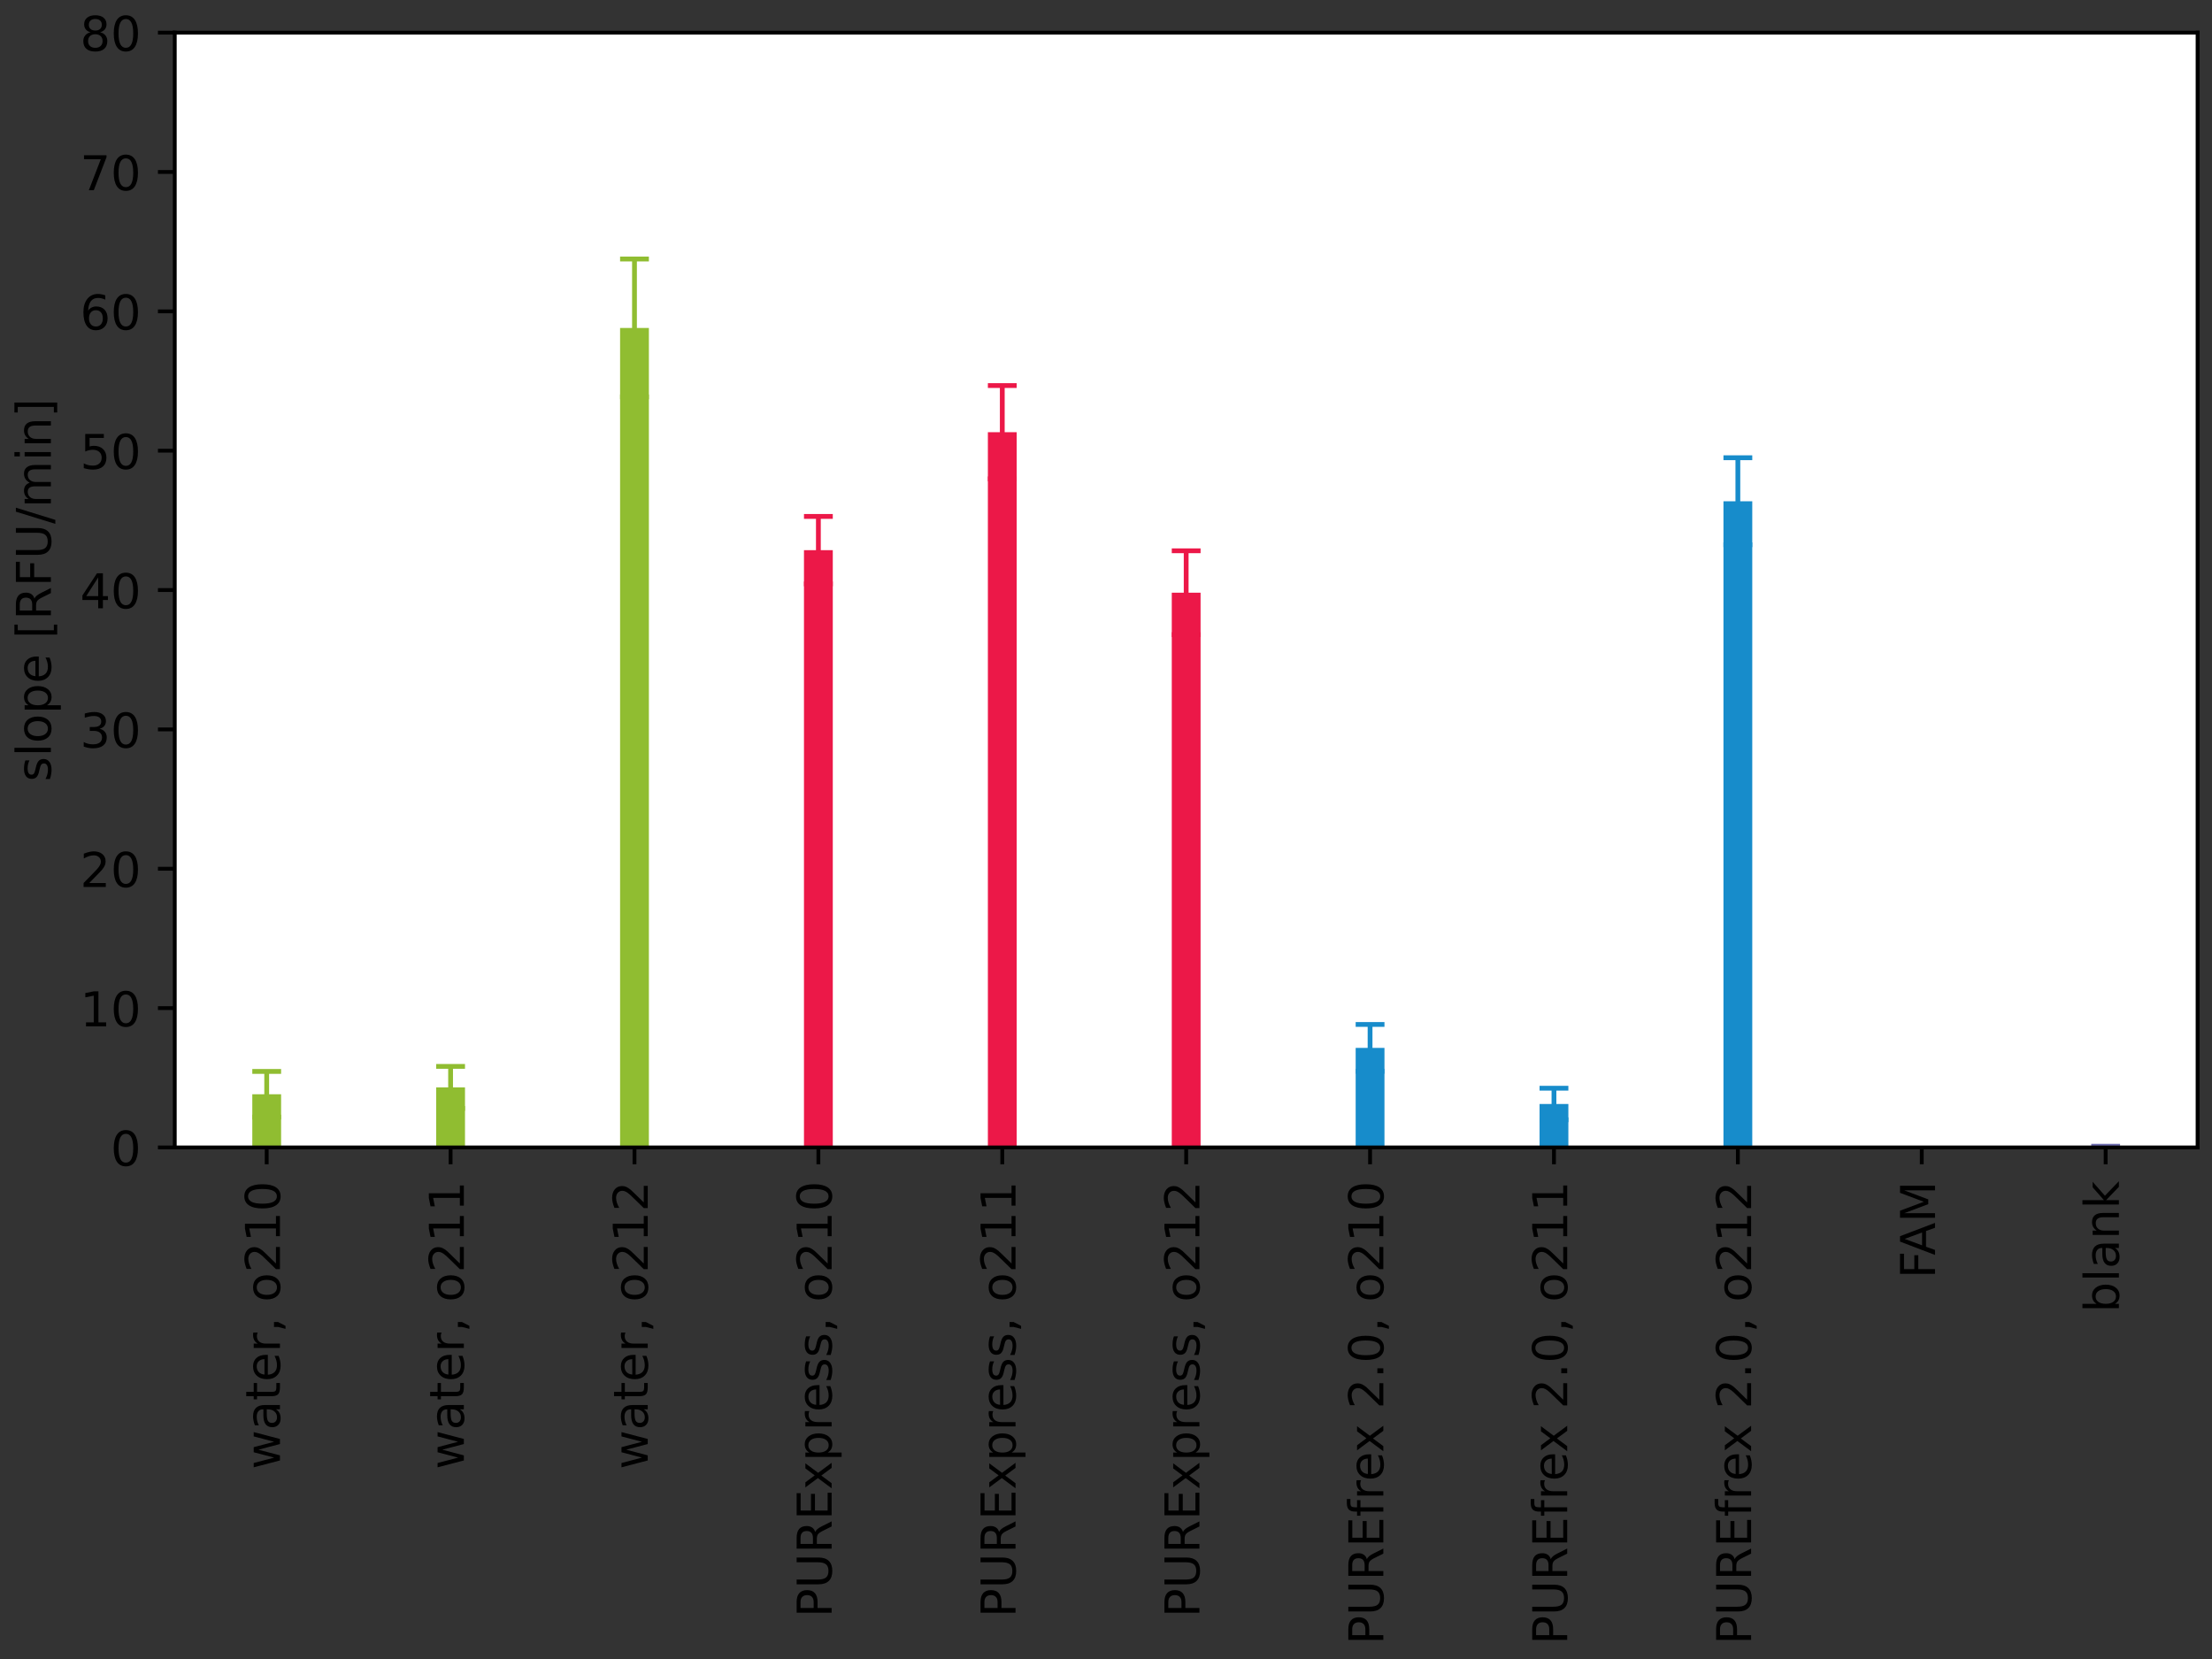 <?xml version="1.0" encoding="utf-8" standalone="no"?>
<!DOCTYPE svg PUBLIC "-//W3C//DTD SVG 1.1//EN"
  "http://www.w3.org/Graphics/SVG/1.1/DTD/svg11.dtd">
<!-- Created with matplotlib (https://matplotlib.org/) -->
<svg height="345.6pt" version="1.1" viewBox="0 0 460.8 345.6" width="460.8pt" xmlns="http://www.w3.org/2000/svg" xmlns:xlink="http://www.w3.org/1999/xlink">
 <rect x="0" y="0" width="460.8" height="345.6" fill="#333333" stroke="none"/>
 <defs>
  <style type="text/css">*{stroke-linecap:butt;stroke-linejoin:round;}</style>
 </defs>
 <g id="figure_1">
  <g id="patch_1">
   <path d="M 0 345.6 
L 460.8 345.6 
L 460.8 0 
L 0 0 
z
" style="fill:none;"/>
  </g>
  <g id="axes_1">
   <g id="patch_2">
    <path d="M 36.403 239.037 
L 457.8 239.037 
L 457.8 6.799 
L 36.403 6.799 
z
" style="fill:#ffffff;"/>
   </g>
   <g id="matplotlib.axis_1">
    <g id="xtick_1">
     <g id="line2d_1">
      <defs>
       <path d="M 0 0 
L 0 3.5 
" id="m08909942e3" style="stroke:#000000;stroke-width:0.8;"/>
      </defs>
      <g>
       <use style="stroke:#000000;stroke-width:0.8;" x="55.558" xlink:href="#m08909942e3" y="239.037"/>
      </g>
     </g>
     <g id="text_1">
      <!-- water, o210 -->
      <g transform="translate(58.317 306.09)rotate(-90)scale(0.1 -0.1)">
       <defs>
        <path d="M 4.203 54.688 
L 13.188 54.688 
L 24.422 12.016 
L 35.594 54.688 
L 46.188 54.688 
L 57.422 12.016 
L 68.609 54.688 
L 77.594 54.688 
L 63.281 0 
L 52.688 0 
L 40.922 44.828 
L 29.109 0 
L 18.5 0 
z
" id="DejaVuSans-119"/>
        <path d="M 34.281 27.484 
Q 23.391 27.484 19.188 25 
Q 14.984 22.516 14.984 16.5 
Q 14.984 11.719 18.141 8.906 
Q 21.297 6.109 26.703 6.109 
Q 34.188 6.109 38.703 11.406 
Q 43.219 16.703 43.219 25.484 
L 43.219 27.484 
z
M 52.203 31.203 
L 52.203 0 
L 43.219 0 
L 43.219 8.297 
Q 40.141 3.328 35.547 0.953 
Q 30.953 -1.422 24.312 -1.422 
Q 15.922 -1.422 10.953 3.297 
Q 6 8.016 6 15.922 
Q 6 25.141 12.172 29.828 
Q 18.359 34.516 30.609 34.516 
L 43.219 34.516 
L 43.219 35.406 
Q 43.219 41.609 39.141 45 
Q 35.062 48.391 27.688 48.391 
Q 23 48.391 18.547 47.266 
Q 14.109 46.141 10.016 43.891 
L 10.016 52.203 
Q 14.938 54.109 19.578 55.047 
Q 24.219 56 28.609 56 
Q 40.484 56 46.344 49.844 
Q 52.203 43.703 52.203 31.203 
z
" id="DejaVuSans-97"/>
        <path d="M 18.312 70.219 
L 18.312 54.688 
L 36.812 54.688 
L 36.812 47.703 
L 18.312 47.703 
L 18.312 18.016 
Q 18.312 11.328 20.141 9.422 
Q 21.969 7.516 27.594 7.516 
L 36.812 7.516 
L 36.812 0 
L 27.594 0 
Q 17.188 0 13.234 3.875 
Q 9.281 7.766 9.281 18.016 
L 9.281 47.703 
L 2.688 47.703 
L 2.688 54.688 
L 9.281 54.688 
L 9.281 70.219 
z
" id="DejaVuSans-116"/>
        <path d="M 56.203 29.594 
L 56.203 25.203 
L 14.891 25.203 
Q 15.484 15.922 20.484 11.062 
Q 25.484 6.203 34.422 6.203 
Q 39.594 6.203 44.453 7.469 
Q 49.312 8.734 54.109 11.281 
L 54.109 2.781 
Q 49.266 0.734 44.188 -0.344 
Q 39.109 -1.422 33.891 -1.422 
Q 20.797 -1.422 13.156 6.188 
Q 5.516 13.812 5.516 26.812 
Q 5.516 40.234 12.766 48.109 
Q 20.016 56 32.328 56 
Q 43.359 56 49.781 48.891 
Q 56.203 41.797 56.203 29.594 
z
M 47.219 32.234 
Q 47.125 39.594 43.094 43.984 
Q 39.062 48.391 32.422 48.391 
Q 24.906 48.391 20.391 44.141 
Q 15.875 39.891 15.188 32.172 
z
" id="DejaVuSans-101"/>
        <path d="M 41.109 46.297 
Q 39.594 47.172 37.812 47.578 
Q 36.031 48 33.891 48 
Q 26.266 48 22.188 43.047 
Q 18.109 38.094 18.109 28.812 
L 18.109 0 
L 9.078 0 
L 9.078 54.688 
L 18.109 54.688 
L 18.109 46.188 
Q 20.953 51.172 25.484 53.578 
Q 30.031 56 36.531 56 
Q 37.453 56 38.578 55.875 
Q 39.703 55.766 41.062 55.516 
z
" id="DejaVuSans-114"/>
        <path d="M 11.719 12.406 
L 22.016 12.406 
L 22.016 4 
L 14.016 -11.625 
L 7.719 -11.625 
L 11.719 4 
z
" id="DejaVuSans-44"/>
        <path id="DejaVuSans-32"/>
        <path d="M 30.609 48.391 
Q 23.391 48.391 19.188 42.75 
Q 14.984 37.109 14.984 27.297 
Q 14.984 17.484 19.156 11.844 
Q 23.344 6.203 30.609 6.203 
Q 37.797 6.203 41.984 11.859 
Q 46.188 17.531 46.188 27.297 
Q 46.188 37.016 41.984 42.703 
Q 37.797 48.391 30.609 48.391 
z
M 30.609 56 
Q 42.328 56 49.016 48.375 
Q 55.719 40.766 55.719 27.297 
Q 55.719 13.875 49.016 6.219 
Q 42.328 -1.422 30.609 -1.422 
Q 18.844 -1.422 12.172 6.219 
Q 5.516 13.875 5.516 27.297 
Q 5.516 40.766 12.172 48.375 
Q 18.844 56 30.609 56 
z
" id="DejaVuSans-111"/>
        <path d="M 19.188 8.297 
L 53.609 8.297 
L 53.609 0 
L 7.328 0 
L 7.328 8.297 
Q 12.938 14.109 22.625 23.891 
Q 32.328 33.688 34.812 36.531 
Q 39.547 41.844 41.422 45.531 
Q 43.312 49.219 43.312 52.781 
Q 43.312 58.594 39.234 62.25 
Q 35.156 65.922 28.609 65.922 
Q 23.969 65.922 18.812 64.312 
Q 13.672 62.703 7.812 59.422 
L 7.812 69.391 
Q 13.766 71.781 18.938 73 
Q 24.125 74.219 28.422 74.219 
Q 39.75 74.219 46.484 68.547 
Q 53.219 62.891 53.219 53.422 
Q 53.219 48.922 51.531 44.891 
Q 49.859 40.875 45.406 35.406 
Q 44.188 33.984 37.641 27.219 
Q 31.109 20.453 19.188 8.297 
z
" id="DejaVuSans-50"/>
        <path d="M 12.406 8.297 
L 28.516 8.297 
L 28.516 63.922 
L 10.984 60.406 
L 10.984 69.391 
L 28.422 72.906 
L 38.281 72.906 
L 38.281 8.297 
L 54.391 8.297 
L 54.391 0 
L 12.406 0 
z
" id="DejaVuSans-49"/>
        <path d="M 31.781 66.406 
Q 24.172 66.406 20.328 58.906 
Q 16.5 51.422 16.5 36.375 
Q 16.5 21.391 20.328 13.891 
Q 24.172 6.391 31.781 6.391 
Q 39.453 6.391 43.281 13.891 
Q 47.125 21.391 47.125 36.375 
Q 47.125 51.422 43.281 58.906 
Q 39.453 66.406 31.781 66.406 
z
M 31.781 74.219 
Q 44.047 74.219 50.516 64.516 
Q 56.984 54.828 56.984 36.375 
Q 56.984 17.969 50.516 8.266 
Q 44.047 -1.422 31.781 -1.422 
Q 19.531 -1.422 13.062 8.266 
Q 6.594 17.969 6.594 36.375 
Q 6.594 54.828 13.062 64.516 
Q 19.531 74.219 31.781 74.219 
z
" id="DejaVuSans-48"/>
       </defs>
       <use xlink:href="#DejaVuSans-119"/>
       <use x="81.787" xlink:href="#DejaVuSans-97"/>
       <use x="143.066" xlink:href="#DejaVuSans-116"/>
       <use x="182.275" xlink:href="#DejaVuSans-101"/>
       <use x="243.799" xlink:href="#DejaVuSans-114"/>
       <use x="284.912" xlink:href="#DejaVuSans-44"/>
       <use x="316.699" xlink:href="#DejaVuSans-32"/>
       <use x="348.486" xlink:href="#DejaVuSans-111"/>
       <use x="409.668" xlink:href="#DejaVuSans-50"/>
       <use x="473.291" xlink:href="#DejaVuSans-49"/>
       <use x="536.914" xlink:href="#DejaVuSans-48"/>
      </g>
     </g>
    </g>
    <g id="xtick_2">
     <g id="line2d_2">
      <g>
       <use style="stroke:#000000;stroke-width:0.8;" x="93.867" xlink:href="#m08909942e3" y="239.037"/>
      </g>
     </g>
     <g id="text_2">
      <!-- water, o211 -->
      <g transform="translate(96.626 306.09)rotate(-90)scale(0.1 -0.1)">
       <use xlink:href="#DejaVuSans-119"/>
       <use x="81.787" xlink:href="#DejaVuSans-97"/>
       <use x="143.066" xlink:href="#DejaVuSans-116"/>
       <use x="182.275" xlink:href="#DejaVuSans-101"/>
       <use x="243.799" xlink:href="#DejaVuSans-114"/>
       <use x="284.912" xlink:href="#DejaVuSans-44"/>
       <use x="316.699" xlink:href="#DejaVuSans-32"/>
       <use x="348.486" xlink:href="#DejaVuSans-111"/>
       <use x="409.668" xlink:href="#DejaVuSans-50"/>
       <use x="473.291" xlink:href="#DejaVuSans-49"/>
       <use x="536.914" xlink:href="#DejaVuSans-49"/>
      </g>
     </g>
    </g>
    <g id="xtick_3">
     <g id="line2d_3">
      <g>
       <use style="stroke:#000000;stroke-width:0.8;" x="132.175" xlink:href="#m08909942e3" y="239.037"/>
      </g>
     </g>
     <g id="text_3">
      <!-- water, o212 -->
      <g transform="translate(134.935 306.09)rotate(-90)scale(0.1 -0.1)">
       <use xlink:href="#DejaVuSans-119"/>
       <use x="81.787" xlink:href="#DejaVuSans-97"/>
       <use x="143.066" xlink:href="#DejaVuSans-116"/>
       <use x="182.275" xlink:href="#DejaVuSans-101"/>
       <use x="243.799" xlink:href="#DejaVuSans-114"/>
       <use x="284.912" xlink:href="#DejaVuSans-44"/>
       <use x="316.699" xlink:href="#DejaVuSans-32"/>
       <use x="348.486" xlink:href="#DejaVuSans-111"/>
       <use x="409.668" xlink:href="#DejaVuSans-50"/>
       <use x="473.291" xlink:href="#DejaVuSans-49"/>
       <use x="536.914" xlink:href="#DejaVuSans-50"/>
      </g>
     </g>
    </g>
    <g id="xtick_4">
     <g id="line2d_4">
      <g>
       <use style="stroke:#000000;stroke-width:0.8;" x="170.484" xlink:href="#m08909942e3" y="239.037"/>
      </g>
     </g>
     <g id="text_4">
      <!-- PURExpress, o210 -->
      <g transform="translate(173.243 336.94)rotate(-90)scale(0.1 -0.1)">
       <defs>
        <path d="M 19.672 64.797 
L 19.672 37.406 
L 32.078 37.406 
Q 38.969 37.406 42.719 40.969 
Q 46.484 44.531 46.484 51.125 
Q 46.484 57.672 42.719 61.234 
Q 38.969 64.797 32.078 64.797 
z
M 9.812 72.906 
L 32.078 72.906 
Q 44.344 72.906 50.609 67.359 
Q 56.891 61.812 56.891 51.125 
Q 56.891 40.328 50.609 34.812 
Q 44.344 29.297 32.078 29.297 
L 19.672 29.297 
L 19.672 0 
L 9.812 0 
z
" id="DejaVuSans-80"/>
        <path d="M 8.688 72.906 
L 18.609 72.906 
L 18.609 28.609 
Q 18.609 16.891 22.844 11.734 
Q 27.094 6.594 36.625 6.594 
Q 46.094 6.594 50.344 11.734 
Q 54.594 16.891 54.594 28.609 
L 54.594 72.906 
L 64.5 72.906 
L 64.5 27.391 
Q 64.5 13.141 57.438 5.859 
Q 50.391 -1.422 36.625 -1.422 
Q 22.797 -1.422 15.734 5.859 
Q 8.688 13.141 8.688 27.391 
z
" id="DejaVuSans-85"/>
        <path d="M 44.391 34.188 
Q 47.562 33.109 50.562 29.594 
Q 53.562 26.078 56.594 19.922 
L 66.609 0 
L 56 0 
L 46.688 18.703 
Q 43.062 26.031 39.672 28.422 
Q 36.281 30.812 30.422 30.812 
L 19.672 30.812 
L 19.672 0 
L 9.812 0 
L 9.812 72.906 
L 32.078 72.906 
Q 44.578 72.906 50.734 67.672 
Q 56.891 62.453 56.891 51.906 
Q 56.891 45.016 53.688 40.469 
Q 50.484 35.938 44.391 34.188 
z
M 19.672 64.797 
L 19.672 38.922 
L 32.078 38.922 
Q 39.203 38.922 42.844 42.219 
Q 46.484 45.516 46.484 51.906 
Q 46.484 58.297 42.844 61.547 
Q 39.203 64.797 32.078 64.797 
z
" id="DejaVuSans-82"/>
        <path d="M 9.812 72.906 
L 55.906 72.906 
L 55.906 64.594 
L 19.672 64.594 
L 19.672 43.016 
L 54.391 43.016 
L 54.391 34.719 
L 19.672 34.719 
L 19.672 8.297 
L 56.781 8.297 
L 56.781 0 
L 9.812 0 
z
" id="DejaVuSans-69"/>
        <path d="M 54.891 54.688 
L 35.109 28.078 
L 55.906 0 
L 45.312 0 
L 29.391 21.484 
L 13.484 0 
L 2.875 0 
L 24.125 28.609 
L 4.688 54.688 
L 15.281 54.688 
L 29.781 35.203 
L 44.281 54.688 
z
" id="DejaVuSans-120"/>
        <path d="M 18.109 8.203 
L 18.109 -20.797 
L 9.078 -20.797 
L 9.078 54.688 
L 18.109 54.688 
L 18.109 46.391 
Q 20.953 51.266 25.266 53.625 
Q 29.594 56 35.594 56 
Q 45.562 56 51.781 48.094 
Q 58.016 40.188 58.016 27.297 
Q 58.016 14.406 51.781 6.484 
Q 45.562 -1.422 35.594 -1.422 
Q 29.594 -1.422 25.266 0.953 
Q 20.953 3.328 18.109 8.203 
z
M 48.688 27.297 
Q 48.688 37.203 44.609 42.844 
Q 40.531 48.484 33.406 48.484 
Q 26.266 48.484 22.188 42.844 
Q 18.109 37.203 18.109 27.297 
Q 18.109 17.391 22.188 11.75 
Q 26.266 6.109 33.406 6.109 
Q 40.531 6.109 44.609 11.75 
Q 48.688 17.391 48.688 27.297 
z
" id="DejaVuSans-112"/>
        <path d="M 44.281 53.078 
L 44.281 44.578 
Q 40.484 46.531 36.375 47.5 
Q 32.281 48.484 27.875 48.484 
Q 21.188 48.484 17.844 46.438 
Q 14.5 44.391 14.5 40.281 
Q 14.5 37.156 16.891 35.375 
Q 19.281 33.594 26.516 31.984 
L 29.594 31.297 
Q 39.156 29.25 43.188 25.516 
Q 47.219 21.781 47.219 15.094 
Q 47.219 7.469 41.188 3.016 
Q 35.156 -1.422 24.609 -1.422 
Q 20.219 -1.422 15.453 -0.562 
Q 10.688 0.297 5.422 2 
L 5.422 11.281 
Q 10.406 8.688 15.234 7.391 
Q 20.062 6.109 24.812 6.109 
Q 31.156 6.109 34.562 8.281 
Q 37.984 10.453 37.984 14.406 
Q 37.984 18.062 35.516 20.016 
Q 33.062 21.969 24.703 23.781 
L 21.578 24.516 
Q 13.234 26.266 9.516 29.906 
Q 5.812 33.547 5.812 39.891 
Q 5.812 47.609 11.281 51.797 
Q 16.75 56 26.812 56 
Q 31.781 56 36.172 55.266 
Q 40.578 54.547 44.281 53.078 
z
" id="DejaVuSans-115"/>
       </defs>
       <use xlink:href="#DejaVuSans-80"/>
       <use x="60.303" xlink:href="#DejaVuSans-85"/>
       <use x="133.496" xlink:href="#DejaVuSans-82"/>
       <use x="202.979" xlink:href="#DejaVuSans-69"/>
       <use x="266.162" xlink:href="#DejaVuSans-120"/>
       <use x="325.342" xlink:href="#DejaVuSans-112"/>
       <use x="388.818" xlink:href="#DejaVuSans-114"/>
       <use x="427.682" xlink:href="#DejaVuSans-101"/>
       <use x="489.205" xlink:href="#DejaVuSans-115"/>
       <use x="541.305" xlink:href="#DejaVuSans-115"/>
       <use x="593.404" xlink:href="#DejaVuSans-44"/>
       <use x="625.191" xlink:href="#DejaVuSans-32"/>
       <use x="656.979" xlink:href="#DejaVuSans-111"/>
       <use x="718.16" xlink:href="#DejaVuSans-50"/>
       <use x="781.783" xlink:href="#DejaVuSans-49"/>
       <use x="845.406" xlink:href="#DejaVuSans-48"/>
      </g>
     </g>
    </g>
    <g id="xtick_5">
     <g id="line2d_5">
      <g>
       <use style="stroke:#000000;stroke-width:0.8;" x="208.793" xlink:href="#m08909942e3" y="239.037"/>
      </g>
     </g>
     <g id="text_5">
      <!-- PURExpress, o211 -->
      <g transform="translate(211.552 336.94)rotate(-90)scale(0.1 -0.1)">
       <use xlink:href="#DejaVuSans-80"/>
       <use x="60.303" xlink:href="#DejaVuSans-85"/>
       <use x="133.496" xlink:href="#DejaVuSans-82"/>
       <use x="202.979" xlink:href="#DejaVuSans-69"/>
       <use x="266.162" xlink:href="#DejaVuSans-120"/>
       <use x="325.342" xlink:href="#DejaVuSans-112"/>
       <use x="388.818" xlink:href="#DejaVuSans-114"/>
       <use x="427.682" xlink:href="#DejaVuSans-101"/>
       <use x="489.205" xlink:href="#DejaVuSans-115"/>
       <use x="541.305" xlink:href="#DejaVuSans-115"/>
       <use x="593.404" xlink:href="#DejaVuSans-44"/>
       <use x="625.191" xlink:href="#DejaVuSans-32"/>
       <use x="656.979" xlink:href="#DejaVuSans-111"/>
       <use x="718.16" xlink:href="#DejaVuSans-50"/>
       <use x="781.783" xlink:href="#DejaVuSans-49"/>
       <use x="845.406" xlink:href="#DejaVuSans-49"/>
      </g>
     </g>
    </g>
    <g id="xtick_6">
     <g id="line2d_6">
      <g>
       <use style="stroke:#000000;stroke-width:0.8;" x="247.102" xlink:href="#m08909942e3" y="239.037"/>
      </g>
     </g>
     <g id="text_6">
      <!-- PURExpress, o212 -->
      <g transform="translate(249.861 336.94)rotate(-90)scale(0.1 -0.1)">
       <use xlink:href="#DejaVuSans-80"/>
       <use x="60.303" xlink:href="#DejaVuSans-85"/>
       <use x="133.496" xlink:href="#DejaVuSans-82"/>
       <use x="202.979" xlink:href="#DejaVuSans-69"/>
       <use x="266.162" xlink:href="#DejaVuSans-120"/>
       <use x="325.342" xlink:href="#DejaVuSans-112"/>
       <use x="388.818" xlink:href="#DejaVuSans-114"/>
       <use x="427.682" xlink:href="#DejaVuSans-101"/>
       <use x="489.205" xlink:href="#DejaVuSans-115"/>
       <use x="541.305" xlink:href="#DejaVuSans-115"/>
       <use x="593.404" xlink:href="#DejaVuSans-44"/>
       <use x="625.191" xlink:href="#DejaVuSans-32"/>
       <use x="656.979" xlink:href="#DejaVuSans-111"/>
       <use x="718.16" xlink:href="#DejaVuSans-50"/>
       <use x="781.783" xlink:href="#DejaVuSans-49"/>
       <use x="845.406" xlink:href="#DejaVuSans-50"/>
      </g>
     </g>
    </g>
    <g id="xtick_7">
     <g id="line2d_7">
      <g>
       <use style="stroke:#000000;stroke-width:0.8;" x="285.41" xlink:href="#m08909942e3" y="239.037"/>
      </g>
     </g>
     <g id="text_7">
      <!-- PUREfrex 2.0, o210 -->
      <g transform="translate(288.17 342.6)rotate(-90)scale(0.1 -0.1)">
       <defs>
        <path d="M 37.109 75.984 
L 37.109 68.5 
L 28.516 68.5 
Q 23.688 68.5 21.797 66.547 
Q 19.922 64.594 19.922 59.516 
L 19.922 54.688 
L 34.719 54.688 
L 34.719 47.703 
L 19.922 47.703 
L 19.922 0 
L 10.891 0 
L 10.891 47.703 
L 2.297 47.703 
L 2.297 54.688 
L 10.891 54.688 
L 10.891 58.5 
Q 10.891 67.625 15.141 71.797 
Q 19.391 75.984 28.609 75.984 
z
" id="DejaVuSans-102"/>
        <path d="M 10.688 12.406 
L 21 12.406 
L 21 0 
L 10.688 0 
z
" id="DejaVuSans-46"/>
       </defs>
       <use xlink:href="#DejaVuSans-80"/>
       <use x="60.303" xlink:href="#DejaVuSans-85"/>
       <use x="133.496" xlink:href="#DejaVuSans-82"/>
       <use x="202.979" xlink:href="#DejaVuSans-69"/>
       <use x="266.162" xlink:href="#DejaVuSans-102"/>
       <use x="301.367" xlink:href="#DejaVuSans-114"/>
       <use x="340.23" xlink:href="#DejaVuSans-101"/>
       <use x="400.004" xlink:href="#DejaVuSans-120"/>
       <use x="459.184" xlink:href="#DejaVuSans-32"/>
       <use x="490.971" xlink:href="#DejaVuSans-50"/>
       <use x="554.594" xlink:href="#DejaVuSans-46"/>
       <use x="586.381" xlink:href="#DejaVuSans-48"/>
       <use x="650.004" xlink:href="#DejaVuSans-44"/>
       <use x="681.791" xlink:href="#DejaVuSans-32"/>
       <use x="713.578" xlink:href="#DejaVuSans-111"/>
       <use x="774.76" xlink:href="#DejaVuSans-50"/>
       <use x="838.383" xlink:href="#DejaVuSans-49"/>
       <use x="902.006" xlink:href="#DejaVuSans-48"/>
      </g>
     </g>
    </g>
    <g id="xtick_8">
     <g id="line2d_8">
      <g>
       <use style="stroke:#000000;stroke-width:0.8;" x="323.719" xlink:href="#m08909942e3" y="239.037"/>
      </g>
     </g>
     <g id="text_8">
      <!-- PUREfrex 2.0, o211 -->
      <g transform="translate(326.478 342.6)rotate(-90)scale(0.1 -0.1)">
       <use xlink:href="#DejaVuSans-80"/>
       <use x="60.303" xlink:href="#DejaVuSans-85"/>
       <use x="133.496" xlink:href="#DejaVuSans-82"/>
       <use x="202.979" xlink:href="#DejaVuSans-69"/>
       <use x="266.162" xlink:href="#DejaVuSans-102"/>
       <use x="301.367" xlink:href="#DejaVuSans-114"/>
       <use x="340.23" xlink:href="#DejaVuSans-101"/>
       <use x="400.004" xlink:href="#DejaVuSans-120"/>
       <use x="459.184" xlink:href="#DejaVuSans-32"/>
       <use x="490.971" xlink:href="#DejaVuSans-50"/>
       <use x="554.594" xlink:href="#DejaVuSans-46"/>
       <use x="586.381" xlink:href="#DejaVuSans-48"/>
       <use x="650.004" xlink:href="#DejaVuSans-44"/>
       <use x="681.791" xlink:href="#DejaVuSans-32"/>
       <use x="713.578" xlink:href="#DejaVuSans-111"/>
       <use x="774.76" xlink:href="#DejaVuSans-50"/>
       <use x="838.383" xlink:href="#DejaVuSans-49"/>
       <use x="902.006" xlink:href="#DejaVuSans-49"/>
      </g>
     </g>
    </g>
    <g id="xtick_9">
     <g id="line2d_9">
      <g>
       <use style="stroke:#000000;stroke-width:0.8;" x="362.028" xlink:href="#m08909942e3" y="239.037"/>
      </g>
     </g>
     <g id="text_9">
      <!-- PUREfrex 2.0, o212 -->
      <g transform="translate(364.787 342.6)rotate(-90)scale(0.1 -0.1)">
       <use xlink:href="#DejaVuSans-80"/>
       <use x="60.303" xlink:href="#DejaVuSans-85"/>
       <use x="133.496" xlink:href="#DejaVuSans-82"/>
       <use x="202.979" xlink:href="#DejaVuSans-69"/>
       <use x="266.162" xlink:href="#DejaVuSans-102"/>
       <use x="301.367" xlink:href="#DejaVuSans-114"/>
       <use x="340.23" xlink:href="#DejaVuSans-101"/>
       <use x="400.004" xlink:href="#DejaVuSans-120"/>
       <use x="459.184" xlink:href="#DejaVuSans-32"/>
       <use x="490.971" xlink:href="#DejaVuSans-50"/>
       <use x="554.594" xlink:href="#DejaVuSans-46"/>
       <use x="586.381" xlink:href="#DejaVuSans-48"/>
       <use x="650.004" xlink:href="#DejaVuSans-44"/>
       <use x="681.791" xlink:href="#DejaVuSans-32"/>
       <use x="713.578" xlink:href="#DejaVuSans-111"/>
       <use x="774.76" xlink:href="#DejaVuSans-50"/>
       <use x="838.383" xlink:href="#DejaVuSans-49"/>
       <use x="902.006" xlink:href="#DejaVuSans-50"/>
      </g>
     </g>
    </g>
    <g id="xtick_10">
     <g id="line2d_10">
      <g>
       <use style="stroke:#000000;stroke-width:0.8;" x="400.337" xlink:href="#m08909942e3" y="239.037"/>
      </g>
     </g>
     <g id="text_10">
      <!-- FAM -->
      <g transform="translate(403.096 266.345)rotate(-90)scale(0.1 -0.1)">
       <defs>
        <path d="M 9.812 72.906 
L 51.703 72.906 
L 51.703 64.594 
L 19.672 64.594 
L 19.672 43.109 
L 48.578 43.109 
L 48.578 34.812 
L 19.672 34.812 
L 19.672 0 
L 9.812 0 
z
" id="DejaVuSans-70"/>
        <path d="M 34.188 63.188 
L 20.797 26.906 
L 47.609 26.906 
z
M 28.609 72.906 
L 39.797 72.906 
L 67.578 0 
L 57.328 0 
L 50.688 18.703 
L 17.828 18.703 
L 11.188 0 
L 0.781 0 
z
" id="DejaVuSans-65"/>
        <path d="M 9.812 72.906 
L 24.516 72.906 
L 43.109 23.297 
L 61.812 72.906 
L 76.516 72.906 
L 76.516 0 
L 66.891 0 
L 66.891 64.016 
L 48.094 14.016 
L 38.188 14.016 
L 19.391 64.016 
L 19.391 0 
L 9.812 0 
z
" id="DejaVuSans-77"/>
       </defs>
       <use xlink:href="#DejaVuSans-70"/>
       <use x="48.395" xlink:href="#DejaVuSans-65"/>
       <use x="116.803" xlink:href="#DejaVuSans-77"/>
      </g>
     </g>
    </g>
    <g id="xtick_11">
     <g id="line2d_11">
      <g>
       <use style="stroke:#000000;stroke-width:0.8;" x="438.645" xlink:href="#m08909942e3" y="239.037"/>
      </g>
     </g>
     <g id="text_11">
      <!-- blank -->
      <g transform="translate(441.405 273.42)rotate(-90)scale(0.1 -0.1)">
       <defs>
        <path d="M 48.688 27.297 
Q 48.688 37.203 44.609 42.844 
Q 40.531 48.484 33.406 48.484 
Q 26.266 48.484 22.188 42.844 
Q 18.109 37.203 18.109 27.297 
Q 18.109 17.391 22.188 11.75 
Q 26.266 6.109 33.406 6.109 
Q 40.531 6.109 44.609 11.75 
Q 48.688 17.391 48.688 27.297 
z
M 18.109 46.391 
Q 20.953 51.266 25.266 53.625 
Q 29.594 56 35.594 56 
Q 45.562 56 51.781 48.094 
Q 58.016 40.188 58.016 27.297 
Q 58.016 14.406 51.781 6.484 
Q 45.562 -1.422 35.594 -1.422 
Q 29.594 -1.422 25.266 0.953 
Q 20.953 3.328 18.109 8.203 
L 18.109 0 
L 9.078 0 
L 9.078 75.984 
L 18.109 75.984 
z
" id="DejaVuSans-98"/>
        <path d="M 9.422 75.984 
L 18.406 75.984 
L 18.406 0 
L 9.422 0 
z
" id="DejaVuSans-108"/>
        <path d="M 54.891 33.016 
L 54.891 0 
L 45.906 0 
L 45.906 32.719 
Q 45.906 40.484 42.875 44.328 
Q 39.844 48.188 33.797 48.188 
Q 26.516 48.188 22.312 43.547 
Q 18.109 38.922 18.109 30.906 
L 18.109 0 
L 9.078 0 
L 9.078 54.688 
L 18.109 54.688 
L 18.109 46.188 
Q 21.344 51.125 25.703 53.562 
Q 30.078 56 35.797 56 
Q 45.219 56 50.047 50.172 
Q 54.891 44.344 54.891 33.016 
z
" id="DejaVuSans-110"/>
        <path d="M 9.078 75.984 
L 18.109 75.984 
L 18.109 31.109 
L 44.922 54.688 
L 56.391 54.688 
L 27.391 29.109 
L 57.625 0 
L 45.906 0 
L 18.109 26.703 
L 18.109 0 
L 9.078 0 
z
" id="DejaVuSans-107"/>
       </defs>
       <use xlink:href="#DejaVuSans-98"/>
       <use x="63.477" xlink:href="#DejaVuSans-108"/>
       <use x="91.26" xlink:href="#DejaVuSans-97"/>
       <use x="152.539" xlink:href="#DejaVuSans-110"/>
       <use x="215.918" xlink:href="#DejaVuSans-107"/>
      </g>
     </g>
    </g>
   </g>
   <g id="matplotlib.axis_2">
    <g id="ytick_1">
     <g id="line2d_12">
      <defs>
       <path d="M 0 0 
L -3.5 0 
" id="m345eb00510" style="stroke:#000000;stroke-width:0.8;"/>
      </defs>
      <g>
       <use style="stroke:#000000;stroke-width:0.8;" x="36.403" xlink:href="#m345eb00510" y="239.037"/>
      </g>
     </g>
     <g id="text_12">
      <!-- 0 -->
      <g transform="translate(23.041 242.836)scale(0.1 -0.1)">
       <use xlink:href="#DejaVuSans-48"/>
      </g>
     </g>
    </g>
    <g id="ytick_2">
     <g id="line2d_13">
      <g>
       <use style="stroke:#000000;stroke-width:0.8;" x="36.403" xlink:href="#m345eb00510" y="210.008"/>
      </g>
     </g>
     <g id="text_13">
      <!-- 10 -->
      <g transform="translate(16.678 213.807)scale(0.1 -0.1)">
       <use xlink:href="#DejaVuSans-49"/>
       <use x="63.623" xlink:href="#DejaVuSans-48"/>
      </g>
     </g>
    </g>
    <g id="ytick_3">
     <g id="line2d_14">
      <g>
       <use style="stroke:#000000;stroke-width:0.8;" x="36.403" xlink:href="#m345eb00510" y="180.978"/>
      </g>
     </g>
     <g id="text_14">
      <!-- 20 -->
      <g transform="translate(16.678 184.777)scale(0.1 -0.1)">
       <use xlink:href="#DejaVuSans-50"/>
       <use x="63.623" xlink:href="#DejaVuSans-48"/>
      </g>
     </g>
    </g>
    <g id="ytick_4">
     <g id="line2d_15">
      <g>
       <use style="stroke:#000000;stroke-width:0.8;" x="36.403" xlink:href="#m345eb00510" y="151.948"/>
      </g>
     </g>
     <g id="text_15">
      <!-- 30 -->
      <g transform="translate(16.678 155.747)scale(0.1 -0.1)">
       <defs>
        <path d="M 40.578 39.312 
Q 47.656 37.797 51.625 33 
Q 55.609 28.219 55.609 21.188 
Q 55.609 10.406 48.188 4.484 
Q 40.766 -1.422 27.094 -1.422 
Q 22.516 -1.422 17.656 -0.516 
Q 12.797 0.391 7.625 2.203 
L 7.625 11.719 
Q 11.719 9.328 16.594 8.109 
Q 21.484 6.891 26.812 6.891 
Q 36.078 6.891 40.938 10.547 
Q 45.797 14.203 45.797 21.188 
Q 45.797 27.641 41.281 31.266 
Q 36.766 34.906 28.719 34.906 
L 20.219 34.906 
L 20.219 43.016 
L 29.109 43.016 
Q 36.375 43.016 40.234 45.922 
Q 44.094 48.828 44.094 54.297 
Q 44.094 59.906 40.109 62.906 
Q 36.141 65.922 28.719 65.922 
Q 24.656 65.922 20.016 65.031 
Q 15.375 64.156 9.812 62.312 
L 9.812 71.094 
Q 15.438 72.656 20.344 73.438 
Q 25.25 74.219 29.594 74.219 
Q 40.828 74.219 47.359 69.109 
Q 53.906 64.016 53.906 55.328 
Q 53.906 49.266 50.438 45.094 
Q 46.969 40.922 40.578 39.312 
z
" id="DejaVuSans-51"/>
       </defs>
       <use xlink:href="#DejaVuSans-51"/>
       <use x="63.623" xlink:href="#DejaVuSans-48"/>
      </g>
     </g>
    </g>
    <g id="ytick_5">
     <g id="line2d_16">
      <g>
       <use style="stroke:#000000;stroke-width:0.8;" x="36.403" xlink:href="#m345eb00510" y="122.918"/>
      </g>
     </g>
     <g id="text_16">
      <!-- 40 -->
      <g transform="translate(16.678 126.718)scale(0.1 -0.1)">
       <defs>
        <path d="M 37.797 64.312 
L 12.891 25.391 
L 37.797 25.391 
z
M 35.203 72.906 
L 47.609 72.906 
L 47.609 25.391 
L 58.016 25.391 
L 58.016 17.188 
L 47.609 17.188 
L 47.609 0 
L 37.797 0 
L 37.797 17.188 
L 4.891 17.188 
L 4.891 26.703 
z
" id="DejaVuSans-52"/>
       </defs>
       <use xlink:href="#DejaVuSans-52"/>
       <use x="63.623" xlink:href="#DejaVuSans-48"/>
      </g>
     </g>
    </g>
    <g id="ytick_6">
     <g id="line2d_17">
      <g>
       <use style="stroke:#000000;stroke-width:0.8;" x="36.403" xlink:href="#m345eb00510" y="93.889"/>
      </g>
     </g>
     <g id="text_17">
      <!-- 50 -->
      <g transform="translate(16.678 97.688)scale(0.1 -0.1)">
       <defs>
        <path d="M 10.797 72.906 
L 49.516 72.906 
L 49.516 64.594 
L 19.828 64.594 
L 19.828 46.734 
Q 21.969 47.469 24.109 47.828 
Q 26.266 48.188 28.422 48.188 
Q 40.625 48.188 47.75 41.5 
Q 54.891 34.812 54.891 23.391 
Q 54.891 11.625 47.562 5.094 
Q 40.234 -1.422 26.906 -1.422 
Q 22.312 -1.422 17.547 -0.641 
Q 12.797 0.141 7.719 1.703 
L 7.719 11.625 
Q 12.109 9.234 16.797 8.062 
Q 21.484 6.891 26.703 6.891 
Q 35.156 6.891 40.078 11.328 
Q 45.016 15.766 45.016 23.391 
Q 45.016 31 40.078 35.438 
Q 35.156 39.891 26.703 39.891 
Q 22.75 39.891 18.812 39.016 
Q 14.891 38.141 10.797 36.281 
z
" id="DejaVuSans-53"/>
       </defs>
       <use xlink:href="#DejaVuSans-53"/>
       <use x="63.623" xlink:href="#DejaVuSans-48"/>
      </g>
     </g>
    </g>
    <g id="ytick_7">
     <g id="line2d_18">
      <g>
       <use style="stroke:#000000;stroke-width:0.8;" x="36.403" xlink:href="#m345eb00510" y="64.859"/>
      </g>
     </g>
     <g id="text_18">
      <!-- 60 -->
      <g transform="translate(16.678 68.658)scale(0.1 -0.1)">
       <defs>
        <path d="M 33.016 40.375 
Q 26.375 40.375 22.484 35.828 
Q 18.609 31.297 18.609 23.391 
Q 18.609 15.531 22.484 10.953 
Q 26.375 6.391 33.016 6.391 
Q 39.656 6.391 43.531 10.953 
Q 47.406 15.531 47.406 23.391 
Q 47.406 31.297 43.531 35.828 
Q 39.656 40.375 33.016 40.375 
z
M 52.594 71.297 
L 52.594 62.312 
Q 48.875 64.062 45.094 64.984 
Q 41.312 65.922 37.594 65.922 
Q 27.828 65.922 22.672 59.328 
Q 17.531 52.734 16.797 39.406 
Q 19.672 43.656 24.016 45.922 
Q 28.375 48.188 33.594 48.188 
Q 44.578 48.188 50.953 41.516 
Q 57.328 34.859 57.328 23.391 
Q 57.328 12.156 50.688 5.359 
Q 44.047 -1.422 33.016 -1.422 
Q 20.359 -1.422 13.672 8.266 
Q 6.984 17.969 6.984 36.375 
Q 6.984 53.656 15.188 63.938 
Q 23.391 74.219 37.203 74.219 
Q 40.922 74.219 44.703 73.484 
Q 48.484 72.75 52.594 71.297 
z
" id="DejaVuSans-54"/>
       </defs>
       <use xlink:href="#DejaVuSans-54"/>
       <use x="63.623" xlink:href="#DejaVuSans-48"/>
      </g>
     </g>
    </g>
    <g id="ytick_8">
     <g id="line2d_19">
      <g>
       <use style="stroke:#000000;stroke-width:0.8;" x="36.403" xlink:href="#m345eb00510" y="35.829"/>
      </g>
     </g>
     <g id="text_19">
      <!-- 70 -->
      <g transform="translate(16.678 39.628)scale(0.1 -0.1)">
       <defs>
        <path d="M 8.203 72.906 
L 55.078 72.906 
L 55.078 68.703 
L 28.609 0 
L 18.312 0 
L 43.219 64.594 
L 8.203 64.594 
z
" id="DejaVuSans-55"/>
       </defs>
       <use xlink:href="#DejaVuSans-55"/>
       <use x="63.623" xlink:href="#DejaVuSans-48"/>
      </g>
     </g>
    </g>
    <g id="ytick_9">
     <g id="line2d_20">
      <g>
       <use style="stroke:#000000;stroke-width:0.8;" x="36.403" xlink:href="#m345eb00510" y="6.799"/>
      </g>
     </g>
     <g id="text_20">
      <!-- 80 -->
      <g transform="translate(16.678 10.599)scale(0.1 -0.1)">
       <defs>
        <path d="M 31.781 34.625 
Q 24.75 34.625 20.719 30.859 
Q 16.703 27.094 16.703 20.516 
Q 16.703 13.922 20.719 10.156 
Q 24.75 6.391 31.781 6.391 
Q 38.812 6.391 42.859 10.172 
Q 46.922 13.969 46.922 20.516 
Q 46.922 27.094 42.891 30.859 
Q 38.875 34.625 31.781 34.625 
z
M 21.922 38.812 
Q 15.578 40.375 12.031 44.719 
Q 8.5 49.078 8.5 55.328 
Q 8.5 64.062 14.719 69.141 
Q 20.953 74.219 31.781 74.219 
Q 42.672 74.219 48.875 69.141 
Q 55.078 64.062 55.078 55.328 
Q 55.078 49.078 51.531 44.719 
Q 48 40.375 41.703 38.812 
Q 48.828 37.156 52.797 32.312 
Q 56.781 27.484 56.781 20.516 
Q 56.781 9.906 50.312 4.234 
Q 43.844 -1.422 31.781 -1.422 
Q 19.734 -1.422 13.25 4.234 
Q 6.781 9.906 6.781 20.516 
Q 6.781 27.484 10.781 32.312 
Q 14.797 37.156 21.922 38.812 
z
M 18.312 54.391 
Q 18.312 48.734 21.844 45.562 
Q 25.391 42.391 31.781 42.391 
Q 38.141 42.391 41.719 45.562 
Q 45.312 48.734 45.312 54.391 
Q 45.312 60.062 41.719 63.234 
Q 38.141 66.406 31.781 66.406 
Q 25.391 66.406 21.844 63.234 
Q 18.312 60.062 18.312 54.391 
z
" id="DejaVuSans-56"/>
       </defs>
       <use xlink:href="#DejaVuSans-56"/>
       <use x="63.623" xlink:href="#DejaVuSans-48"/>
      </g>
     </g>
    </g>
    <g id="text_21">
     <!-- slope [RFU/min] -->
     <g transform="translate(10.599 162.835)rotate(-90)scale(0.1 -0.1)">
      <defs>
       <path d="M 8.594 75.984 
L 29.297 75.984 
L 29.297 69 
L 17.578 69 
L 17.578 -6.203 
L 29.297 -6.203 
L 29.297 -13.188 
L 8.594 -13.188 
z
" id="DejaVuSans-91"/>
       <path d="M 25.391 72.906 
L 33.688 72.906 
L 8.297 -9.281 
L 0 -9.281 
z
" id="DejaVuSans-47"/>
       <path d="M 52 44.188 
Q 55.375 50.25 60.062 53.125 
Q 64.75 56 71.094 56 
Q 79.641 56 84.281 50.016 
Q 88.922 44.047 88.922 33.016 
L 88.922 0 
L 79.891 0 
L 79.891 32.719 
Q 79.891 40.578 77.094 44.375 
Q 74.312 48.188 68.609 48.188 
Q 61.625 48.188 57.562 43.547 
Q 53.516 38.922 53.516 30.906 
L 53.516 0 
L 44.484 0 
L 44.484 32.719 
Q 44.484 40.625 41.703 44.406 
Q 38.922 48.188 33.109 48.188 
Q 26.219 48.188 22.156 43.531 
Q 18.109 38.875 18.109 30.906 
L 18.109 0 
L 9.078 0 
L 9.078 54.688 
L 18.109 54.688 
L 18.109 46.188 
Q 21.188 51.219 25.484 53.609 
Q 29.781 56 35.688 56 
Q 41.656 56 45.828 52.969 
Q 50 49.953 52 44.188 
z
" id="DejaVuSans-109"/>
       <path d="M 9.422 54.688 
L 18.406 54.688 
L 18.406 0 
L 9.422 0 
z
M 9.422 75.984 
L 18.406 75.984 
L 18.406 64.594 
L 9.422 64.594 
z
" id="DejaVuSans-105"/>
       <path d="M 30.422 75.984 
L 30.422 -13.188 
L 9.719 -13.188 
L 9.719 -6.203 
L 21.391 -6.203 
L 21.391 69 
L 9.719 69 
L 9.719 75.984 
z
" id="DejaVuSans-93"/>
      </defs>
      <use xlink:href="#DejaVuSans-115"/>
      <use x="52.1" xlink:href="#DejaVuSans-108"/>
      <use x="79.883" xlink:href="#DejaVuSans-111"/>
      <use x="141.064" xlink:href="#DejaVuSans-112"/>
      <use x="204.541" xlink:href="#DejaVuSans-101"/>
      <use x="266.064" xlink:href="#DejaVuSans-32"/>
      <use x="297.852" xlink:href="#DejaVuSans-91"/>
      <use x="336.865" xlink:href="#DejaVuSans-82"/>
      <use x="406.348" xlink:href="#DejaVuSans-70"/>
      <use x="463.867" xlink:href="#DejaVuSans-85"/>
      <use x="537.061" xlink:href="#DejaVuSans-47"/>
      <use x="570.752" xlink:href="#DejaVuSans-109"/>
      <use x="668.164" xlink:href="#DejaVuSans-105"/>
      <use x="695.947" xlink:href="#DejaVuSans-110"/>
      <use x="759.326" xlink:href="#DejaVuSans-93"/>
     </g>
    </g>
   </g>
   <g id="LineCollection_1">
    <path clip-path="url(#p74ebd81678)" d="M 55.558 232.705 
L 55.558 223.201 
" style="fill:none;stroke:#90bd31;"/>
   </g>
   <g id="LineCollection_2">
    <path clip-path="url(#p74ebd81678)" d="M 93.867 230.907 
L 93.867 222.149 
" style="fill:none;stroke:#90bd31;"/>
   </g>
   <g id="LineCollection_3">
    <path clip-path="url(#p74ebd81678)" d="M 132.175 82.676 
L 132.175 53.957 
" style="fill:none;stroke:#90bd31;"/>
   </g>
   <g id="LineCollection_4">
    <path clip-path="url(#p74ebd81678)" d="M 170.484 121.631 
L 170.484 107.58 
" style="fill:none;stroke:#ec1848;"/>
   </g>
   <g id="LineCollection_5">
    <path clip-path="url(#p74ebd81678)" d="M 208.793 99.753 
L 208.793 80.318 
" style="fill:none;stroke:#ec1848;"/>
   </g>
   <g id="LineCollection_6">
    <path clip-path="url(#p74ebd81678)" d="M 247.102 132.208 
L 247.102 114.737 
" style="fill:none;stroke:#ec1848;"/>
   </g>
   <g id="LineCollection_7">
    <path clip-path="url(#p74ebd81678)" d="M 285.41 223.175 
L 285.41 213.413 
" style="fill:none;stroke:#178ccb;"/>
   </g>
   <g id="LineCollection_8">
    <path clip-path="url(#p74ebd81678)" d="M 323.719 233.272 
L 323.719 226.698 
" style="fill:none;stroke:#178ccb;"/>
   </g>
   <g id="LineCollection_9">
    <path clip-path="url(#p74ebd81678)" d="M 362.028 113.485 
L 362.028 95.353 
" style="fill:none;stroke:#178ccb;"/>
   </g>
   <g id="LineCollection_10">
    <path clip-path="url(#p74ebd81678)" d="M 400.337 346.6 
L 400.337 311.121 
" style="fill:none;stroke:#f48024;"/>
   </g>
   <g id="LineCollection_11">
    <path clip-path="url(#p74ebd81678)" d="M 438.645 239.515 
L 438.645 238.782 
" style="fill:none;stroke:#716fb2;"/>
   </g>
   <g id="line2d_21">
    <path clip-path="url(#p74ebd81678)" d="M 55.558 239.037 
L 55.558 227.953 
" style="fill:none;stroke:#90bd31;stroke-width:6;"/>
   </g>
   <g id="line2d_22">
    <defs>
     <path d="M 3 0 
L -3 -0 
" id="m506b942efe" style="stroke:#90bd31;"/>
    </defs>
    <g clip-path="url(#p74ebd81678)">
     <use style="fill:#90bd31;stroke:#90bd31;" x="55.558" xlink:href="#m506b942efe" y="232.705"/>
    </g>
   </g>
   <g id="line2d_23">
    <g clip-path="url(#p74ebd81678)">
     <use style="fill:#90bd31;stroke:#90bd31;" x="55.558" xlink:href="#m506b942efe" y="223.201"/>
    </g>
   </g>
   <g id="line2d_24">
    <path clip-path="url(#p74ebd81678)" d="M 93.867 239.037 
L 93.867 226.528 
" style="fill:none;stroke:#90bd31;stroke-width:6;"/>
   </g>
   <g id="line2d_25">
    <g clip-path="url(#p74ebd81678)">
     <use style="fill:#90bd31;stroke:#90bd31;" x="93.867" xlink:href="#m506b942efe" y="230.907"/>
    </g>
   </g>
   <g id="line2d_26">
    <g clip-path="url(#p74ebd81678)">
     <use style="fill:#90bd31;stroke:#90bd31;" x="93.867" xlink:href="#m506b942efe" y="222.149"/>
    </g>
   </g>
   <g id="line2d_27">
    <path clip-path="url(#p74ebd81678)" d="M 132.175 239.037 
L 132.175 68.316 
" style="fill:none;stroke:#90bd31;stroke-width:6;"/>
   </g>
   <g id="line2d_28">
    <g clip-path="url(#p74ebd81678)">
     <use style="fill:#90bd31;stroke:#90bd31;" x="132.175" xlink:href="#m506b942efe" y="82.676"/>
    </g>
   </g>
   <g id="line2d_29">
    <g clip-path="url(#p74ebd81678)">
     <use style="fill:#90bd31;stroke:#90bd31;" x="132.175" xlink:href="#m506b942efe" y="53.957"/>
    </g>
   </g>
   <g id="line2d_30">
    <path clip-path="url(#p74ebd81678)" d="M 170.484 239.037 
L 170.484 114.605 
" style="fill:none;stroke:#ec1848;stroke-width:6;"/>
   </g>
   <g id="line2d_31">
    <defs>
     <path d="M 3 0 
L -3 -0 
" id="me0d0c42919" style="stroke:#ec1848;"/>
    </defs>
    <g clip-path="url(#p74ebd81678)">
     <use style="fill:#ec1848;stroke:#ec1848;" x="170.484" xlink:href="#me0d0c42919" y="121.631"/>
    </g>
   </g>
   <g id="line2d_32">
    <g clip-path="url(#p74ebd81678)">
     <use style="fill:#ec1848;stroke:#ec1848;" x="170.484" xlink:href="#me0d0c42919" y="107.58"/>
    </g>
   </g>
   <g id="line2d_33">
    <path clip-path="url(#p74ebd81678)" d="M 208.793 239.037 
L 208.793 90.036 
" style="fill:none;stroke:#ec1848;stroke-width:6;"/>
   </g>
   <g id="line2d_34">
    <g clip-path="url(#p74ebd81678)">
     <use style="fill:#ec1848;stroke:#ec1848;" x="208.793" xlink:href="#me0d0c42919" y="99.753"/>
    </g>
   </g>
   <g id="line2d_35">
    <g clip-path="url(#p74ebd81678)">
     <use style="fill:#ec1848;stroke:#ec1848;" x="208.793" xlink:href="#me0d0c42919" y="80.318"/>
    </g>
   </g>
   <g id="line2d_36">
    <path clip-path="url(#p74ebd81678)" d="M 247.102 239.037 
L 247.102 123.473 
" style="fill:none;stroke:#ec1848;stroke-width:6;"/>
   </g>
   <g id="line2d_37">
    <g clip-path="url(#p74ebd81678)">
     <use style="fill:#ec1848;stroke:#ec1848;" x="247.102" xlink:href="#me0d0c42919" y="132.208"/>
    </g>
   </g>
   <g id="line2d_38">
    <g clip-path="url(#p74ebd81678)">
     <use style="fill:#ec1848;stroke:#ec1848;" x="247.102" xlink:href="#me0d0c42919" y="114.737"/>
    </g>
   </g>
   <g id="line2d_39">
    <path clip-path="url(#p74ebd81678)" d="M 285.41 239.037 
L 285.41 218.294 
" style="fill:none;stroke:#178ccb;stroke-width:6;"/>
   </g>
   <g id="line2d_40">
    <defs>
     <path d="M 3 0 
L -3 -0 
" id="m03484430e4" style="stroke:#178ccb;"/>
    </defs>
    <g clip-path="url(#p74ebd81678)">
     <use style="fill:#178ccb;stroke:#178ccb;" x="285.41" xlink:href="#m03484430e4" y="223.175"/>
    </g>
   </g>
   <g id="line2d_41">
    <g clip-path="url(#p74ebd81678)">
     <use style="fill:#178ccb;stroke:#178ccb;" x="285.41" xlink:href="#m03484430e4" y="213.413"/>
    </g>
   </g>
   <g id="line2d_42">
    <path clip-path="url(#p74ebd81678)" d="M 323.719 239.037 
L 323.719 229.985 
" style="fill:none;stroke:#178ccb;stroke-width:6;"/>
   </g>
   <g id="line2d_43">
    <g clip-path="url(#p74ebd81678)">
     <use style="fill:#178ccb;stroke:#178ccb;" x="323.719" xlink:href="#m03484430e4" y="233.272"/>
    </g>
   </g>
   <g id="line2d_44">
    <g clip-path="url(#p74ebd81678)">
     <use style="fill:#178ccb;stroke:#178ccb;" x="323.719" xlink:href="#m03484430e4" y="226.698"/>
    </g>
   </g>
   <g id="line2d_45">
    <path clip-path="url(#p74ebd81678)" d="M 362.028 239.037 
L 362.028 104.419 
" style="fill:none;stroke:#178ccb;stroke-width:6;"/>
   </g>
   <g id="line2d_46">
    <g clip-path="url(#p74ebd81678)">
     <use style="fill:#178ccb;stroke:#178ccb;" x="362.028" xlink:href="#m03484430e4" y="113.485"/>
    </g>
   </g>
   <g id="line2d_47">
    <g clip-path="url(#p74ebd81678)">
     <use style="fill:#178ccb;stroke:#178ccb;" x="362.028" xlink:href="#m03484430e4" y="95.353"/>
    </g>
   </g>
   <g id="line2d_48">
    <path clip-path="url(#p74ebd81678)" d="M 400.337 239.037 
L 400.337 330.361 
" style="fill:none;stroke:#f48024;stroke-width:6;"/>
   </g>
   <g id="line2d_49">
    <defs>
     <path d="M 3 0 
L -3 -0 
" id="me1f0f74435" style="stroke:#f48024;"/>
    </defs>
    <g clip-path="url(#p74ebd81678)">
     <use style="fill:#f48024;stroke:#f48024;" x="400.337" xlink:href="#me1f0f74435" y="349.602"/>
    </g>
   </g>
   <g id="line2d_50">
    <g clip-path="url(#p74ebd81678)">
     <use style="fill:#f48024;stroke:#f48024;" x="400.337" xlink:href="#me1f0f74435" y="311.121"/>
    </g>
   </g>
   <g id="line2d_51">
    <path clip-path="url(#p74ebd81678)" d="M 438.645 239.037 
L 438.645 239.148 
" style="fill:none;stroke:#716fb2;stroke-width:6;"/>
   </g>
   <g id="line2d_52">
    <defs>
     <path d="M 3 0 
L -3 -0 
" id="m6582ef128b" style="stroke:#716fb2;"/>
    </defs>
    <g clip-path="url(#p74ebd81678)">
     <use style="fill:#716fb2;stroke:#716fb2;" x="438.645" xlink:href="#m6582ef128b" y="239.515"/>
    </g>
   </g>
   <g id="line2d_53">
    <g clip-path="url(#p74ebd81678)">
     <use style="fill:#716fb2;stroke:#716fb2;" x="438.645" xlink:href="#m6582ef128b" y="238.782"/>
    </g>
   </g>
   <g id="line2d_54">
    <path clip-path="url(#p74ebd81678)" d="M 55.558 227.953 
" style="fill:none;stroke:#90bd31;"/>
   </g>
   <g id="line2d_55">
    <path clip-path="url(#p74ebd81678)" d="M 93.867 226.528 
" style="fill:none;stroke:#90bd31;"/>
   </g>
   <g id="line2d_56">
    <path clip-path="url(#p74ebd81678)" d="M 132.175 68.316 
" style="fill:none;stroke:#90bd31;"/>
   </g>
   <g id="line2d_57">
    <path clip-path="url(#p74ebd81678)" d="M 170.484 114.605 
" style="fill:none;stroke:#ec1848;"/>
   </g>
   <g id="line2d_58">
    <path clip-path="url(#p74ebd81678)" d="M 208.793 90.036 
" style="fill:none;stroke:#ec1848;"/>
   </g>
   <g id="line2d_59">
    <path clip-path="url(#p74ebd81678)" d="M 247.102 123.473 
" style="fill:none;stroke:#ec1848;"/>
   </g>
   <g id="line2d_60">
    <path clip-path="url(#p74ebd81678)" d="M 285.41 218.294 
" style="fill:none;stroke:#178ccb;"/>
   </g>
   <g id="line2d_61">
    <path clip-path="url(#p74ebd81678)" d="M 323.719 229.985 
" style="fill:none;stroke:#178ccb;"/>
   </g>
   <g id="line2d_62">
    <path clip-path="url(#p74ebd81678)" d="M 362.028 104.419 
" style="fill:none;stroke:#178ccb;"/>
   </g>
   <g id="line2d_63">
    <path clip-path="url(#p74ebd81678)" d="M 400.337 330.361 
" style="fill:none;stroke:#f48024;"/>
   </g>
   <g id="line2d_64">
    <path clip-path="url(#p74ebd81678)" d="M 438.645 239.148 
" style="fill:none;stroke:#716fb2;"/>
   </g>
   <g id="patch_3">
    <path d="M 36.403 239.037 
L 36.403 6.799 
" style="fill:none;stroke:#000000;stroke-linecap:square;stroke-linejoin:miter;stroke-width:0.8;"/>
   </g>
   <g id="patch_4">
    <path d="M 457.8 239.037 
L 457.8 6.799 
" style="fill:none;stroke:#000000;stroke-linecap:square;stroke-linejoin:miter;stroke-width:0.8;"/>
   </g>
   <g id="patch_5">
    <path d="M 36.403 239.037 
L 457.8 239.037 
" style="fill:none;stroke:#000000;stroke-linecap:square;stroke-linejoin:miter;stroke-width:0.8;"/>
   </g>
   <g id="patch_6">
    <path d="M 36.403 6.799 
L 457.8 6.799 
" style="fill:none;stroke:#000000;stroke-linecap:square;stroke-linejoin:miter;stroke-width:0.8;"/>
   </g>
  </g>
 </g>
 <defs>
  <clipPath id="p74ebd81678">
   <rect height="232.238" width="421.396" x="36.403" y="6.799"/>
  </clipPath>
 </defs>
</svg>
